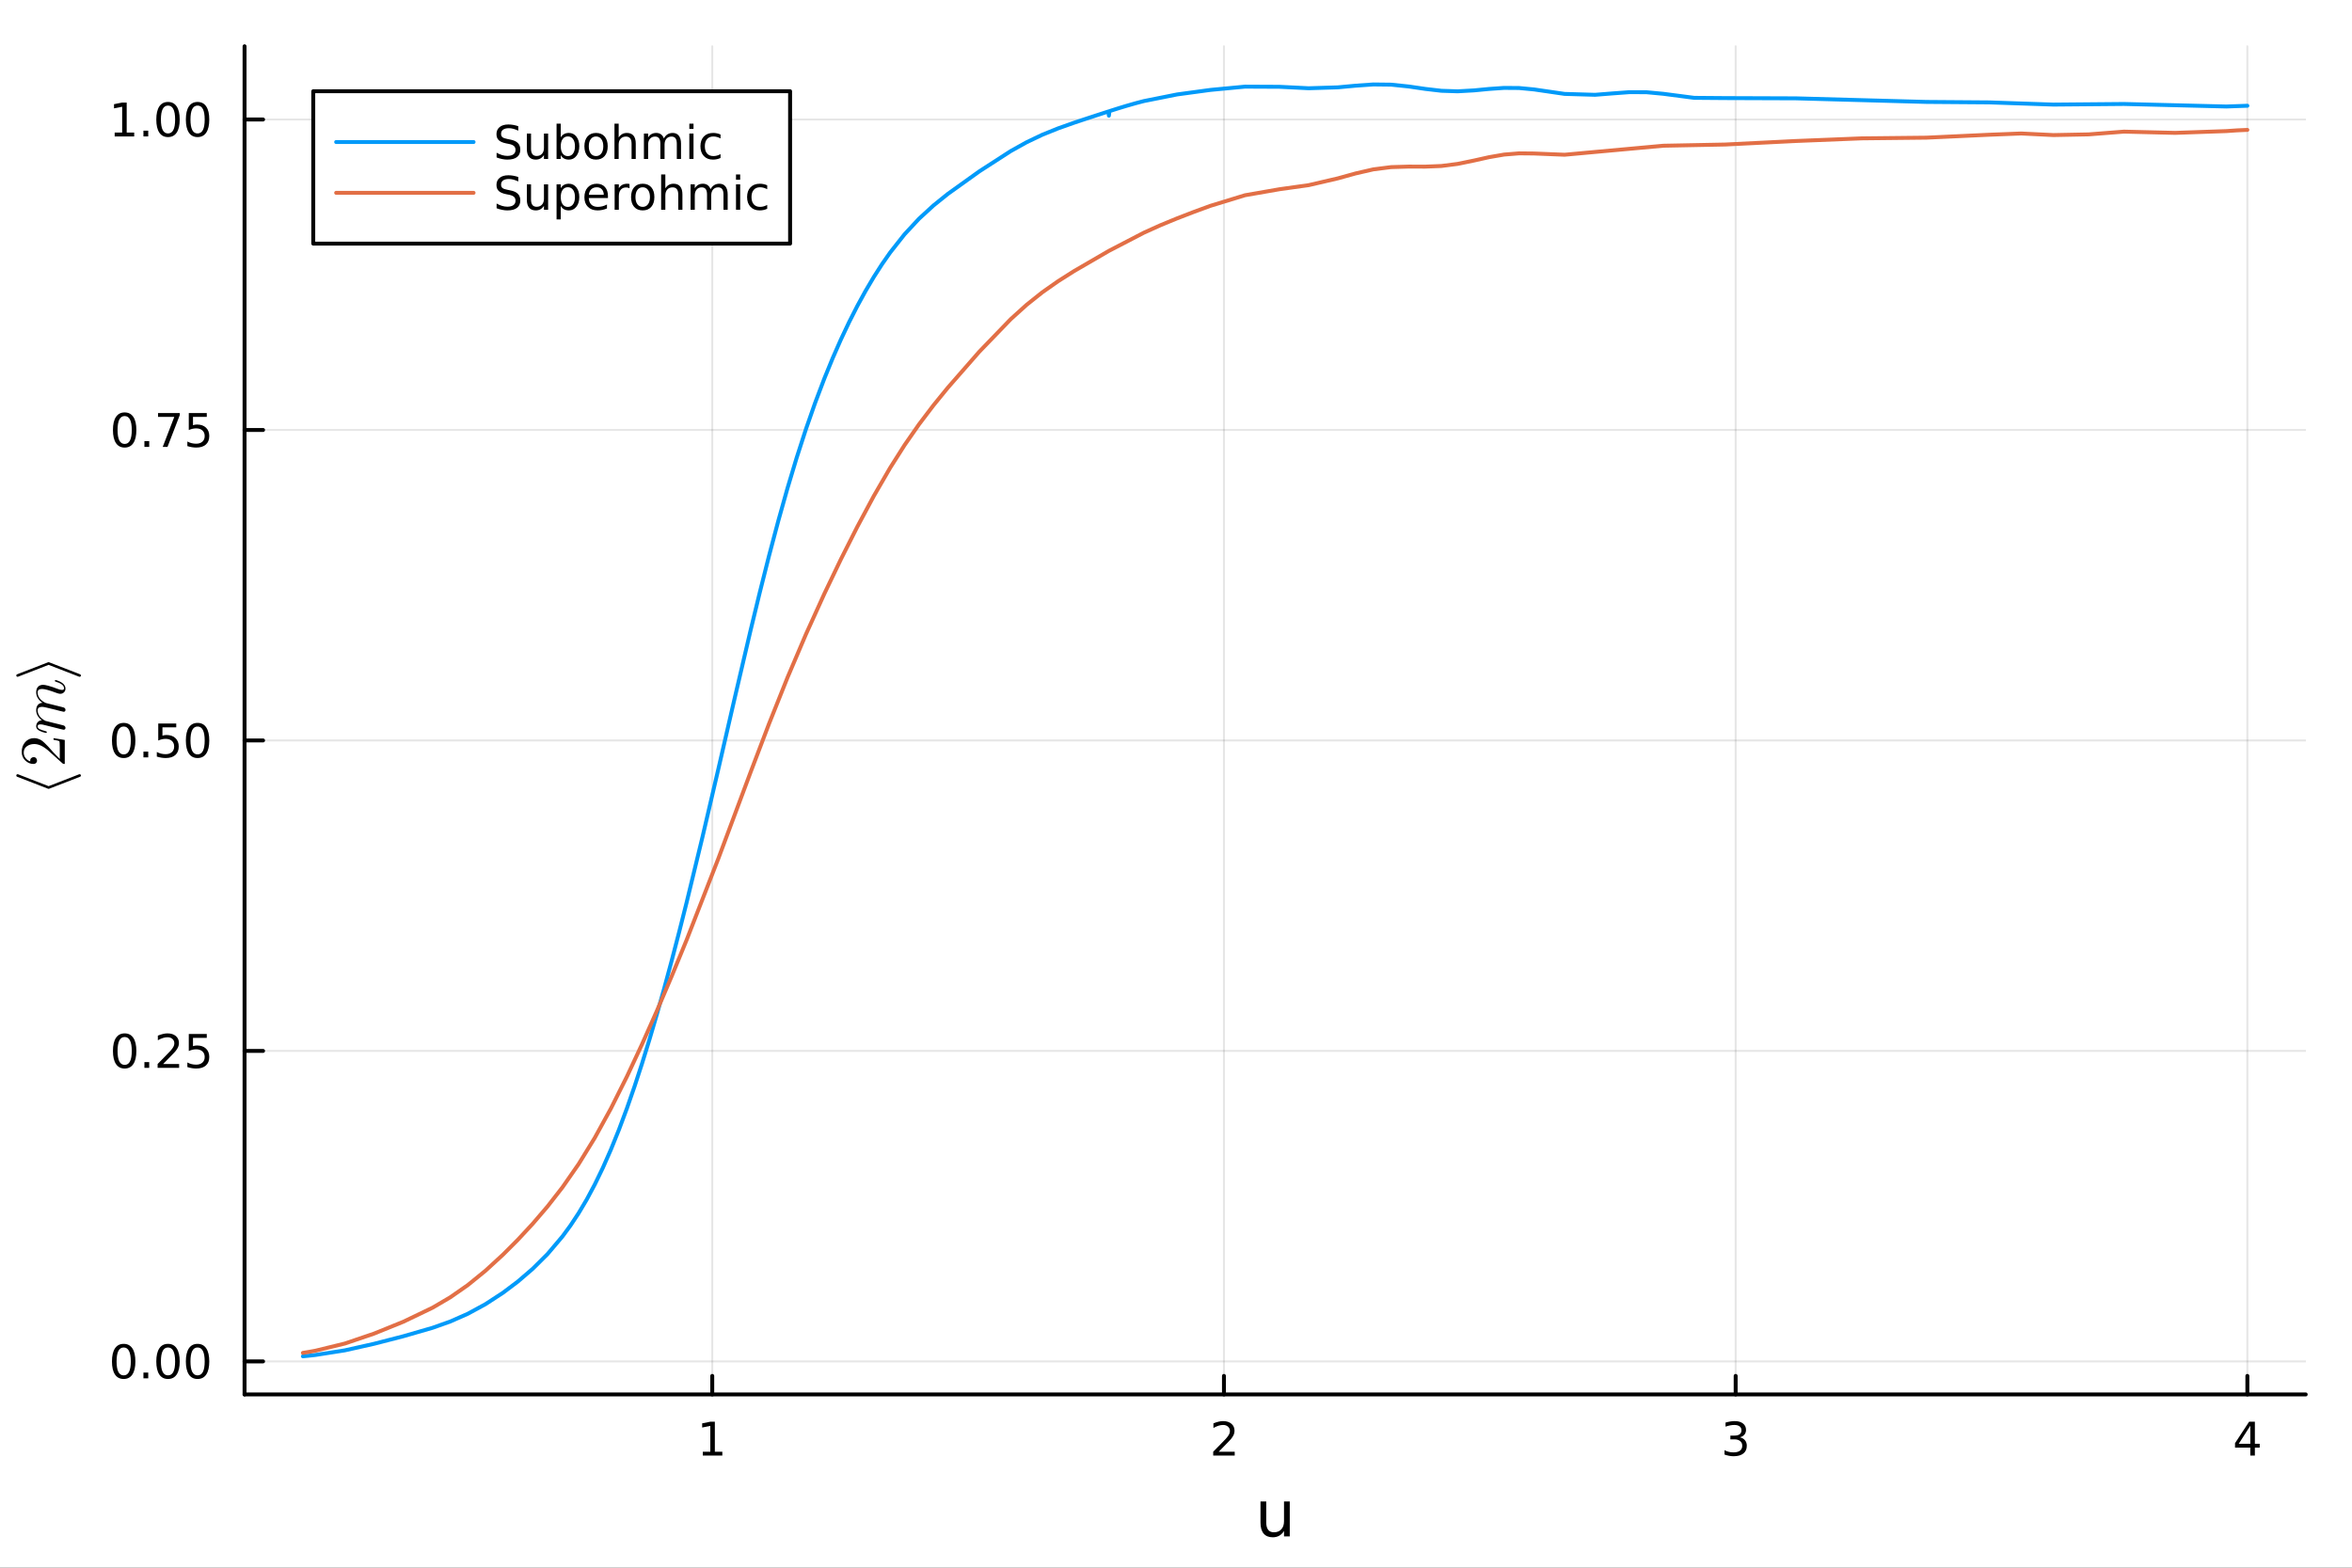 <?xml version="1.0" encoding="utf-8"?>
<svg xmlns="http://www.w3.org/2000/svg" xmlns:xlink="http://www.w3.org/1999/xlink" width="600" height="400" viewBox="0 0 2400 1600">
<rect x="0" y="0" width="2400" height="1600" fill="#333333" stroke="none"/>
<defs>
  <clipPath id="clip180">
    <rect x="0" y="0" width="2400" height="1600"/>
  </clipPath>
</defs>
<path clip-path="url(#clip180)" d="M0 1600 L2400 1600 L2400 0 L0 0  Z" fill="#ffffff" fill-rule="evenodd" fill-opacity="1"/>
<defs>
  <clipPath id="clip181">
    <rect x="480" y="0" width="1681" height="1600"/>
  </clipPath>
</defs>
<defs>
  <clipPath id="clip182">
    <rect x="249" y="47" width="2104" height="1377"/>
  </clipPath>
</defs>
<path clip-path="url(#clip180)" d="M249.542 1423.18 L2352.76 1423.18 L2352.76 47.244 L249.542 47.244  Z" fill="#ffffff" fill-rule="evenodd" fill-opacity="1"/>
<polyline clip-path="url(#clip182)" style="stroke:#000000; stroke-linecap:round; stroke-linejoin:round; stroke-width:2; stroke-opacity:0.1; fill:none" points="726.786,1423.18 726.786,47.244 "/>
<polyline clip-path="url(#clip182)" style="stroke:#000000; stroke-linecap:round; stroke-linejoin:round; stroke-width:2; stroke-opacity:0.1; fill:none" points="1248.93,1423.18 1248.93,47.244 "/>
<polyline clip-path="url(#clip182)" style="stroke:#000000; stroke-linecap:round; stroke-linejoin:round; stroke-width:2; stroke-opacity:0.1; fill:none" points="1771.08,1423.18 1771.08,47.244 "/>
<polyline clip-path="url(#clip182)" style="stroke:#000000; stroke-linecap:round; stroke-linejoin:round; stroke-width:2; stroke-opacity:0.1; fill:none" points="2293.23,1423.18 2293.23,47.244 "/>
<polyline clip-path="url(#clip180)" style="stroke:#000000; stroke-linecap:round; stroke-linejoin:round; stroke-width:4; stroke-opacity:1; fill:none" points="249.542,1423.18 2352.76,1423.18 "/>
<polyline clip-path="url(#clip180)" style="stroke:#000000; stroke-linecap:round; stroke-linejoin:round; stroke-width:4; stroke-opacity:1; fill:none" points="726.786,1423.18 726.786,1404.28 "/>
<polyline clip-path="url(#clip180)" style="stroke:#000000; stroke-linecap:round; stroke-linejoin:round; stroke-width:4; stroke-opacity:1; fill:none" points="1248.93,1423.18 1248.93,1404.28 "/>
<polyline clip-path="url(#clip180)" style="stroke:#000000; stroke-linecap:round; stroke-linejoin:round; stroke-width:4; stroke-opacity:1; fill:none" points="1771.08,1423.18 1771.08,1404.28 "/>
<polyline clip-path="url(#clip180)" style="stroke:#000000; stroke-linecap:round; stroke-linejoin:round; stroke-width:4; stroke-opacity:1; fill:none" points="2293.23,1423.18 2293.23,1404.28 "/>
<path clip-path="url(#clip180)" d="M717.168 1481.64 L724.807 1481.64 L724.807 1455.28 L716.496 1456.95 L716.496 1452.69 L724.76 1451.02 L729.436 1451.02 L729.436 1481.64 L737.075 1481.64 L737.075 1485.58 L717.168 1485.58 L717.168 1481.64 Z" fill="#000000" fill-rule="evenodd" fill-opacity="1" /><path clip-path="url(#clip180)" d="M1243.59 1481.64 L1259.91 1481.64 L1259.91 1485.58 L1237.96 1485.58 L1237.96 1481.64 Q1240.62 1478.89 1245.21 1474.26 Q1249.81 1469.61 1250.99 1468.27 Q1253.24 1465.74 1254.12 1464.01 Q1255.02 1462.25 1255.02 1460.56 Q1255.02 1457.8 1253.08 1456.07 Q1251.16 1454.33 1248.05 1454.33 Q1245.86 1454.33 1243.4 1455.09 Q1240.97 1455.86 1238.19 1457.41 L1238.19 1452.69 Q1241.02 1451.55 1243.47 1450.97 Q1245.92 1450.39 1247.96 1450.39 Q1253.33 1450.39 1256.53 1453.08 Q1259.72 1455.77 1259.72 1460.26 Q1259.72 1462.39 1258.91 1464.31 Q1258.12 1466.2 1256.02 1468.8 Q1255.44 1469.47 1252.34 1472.69 Q1249.24 1475.88 1243.59 1481.64 Z" fill="#000000" fill-rule="evenodd" fill-opacity="1" /><path clip-path="url(#clip180)" d="M1775.33 1466.95 Q1778.69 1467.66 1780.56 1469.93 Q1782.46 1472.2 1782.46 1475.53 Q1782.46 1480.65 1778.94 1483.45 Q1775.42 1486.25 1768.94 1486.25 Q1766.77 1486.25 1764.45 1485.81 Q1762.16 1485.39 1759.71 1484.54 L1759.71 1480.02 Q1761.65 1481.16 1763.96 1481.74 Q1766.28 1482.32 1768.8 1482.32 Q1773.2 1482.32 1775.49 1480.58 Q1777.81 1478.84 1777.81 1475.53 Q1777.81 1472.48 1775.65 1470.77 Q1773.52 1469.03 1769.71 1469.03 L1765.68 1469.03 L1765.68 1465.19 L1769.89 1465.19 Q1773.34 1465.19 1775.17 1463.82 Q1777 1462.43 1777 1459.84 Q1777 1457.18 1775.1 1455.77 Q1773.22 1454.33 1769.71 1454.33 Q1767.78 1454.33 1765.58 1454.75 Q1763.39 1455.16 1760.75 1456.04 L1760.75 1451.88 Q1763.41 1451.14 1765.72 1450.77 Q1768.06 1450.39 1770.12 1450.39 Q1775.45 1450.39 1778.55 1452.83 Q1781.65 1455.23 1781.65 1459.35 Q1781.65 1462.22 1780.01 1464.21 Q1778.36 1466.18 1775.33 1466.95 Z" fill="#000000" fill-rule="evenodd" fill-opacity="1" /><path clip-path="url(#clip180)" d="M2296.24 1455.09 L2284.43 1473.54 L2296.24 1473.54 L2296.24 1455.09 M2295.01 1451.02 L2300.89 1451.02 L2300.89 1473.54 L2305.82 1473.54 L2305.82 1477.43 L2300.89 1477.43 L2300.89 1485.58 L2296.24 1485.58 L2296.24 1477.43 L2280.64 1477.43 L2280.64 1472.92 L2295.01 1451.02 Z" fill="#000000" fill-rule="evenodd" fill-opacity="1" /><path clip-path="url(#clip180)" d="M1286.22 1553.98 L1286.22 1532.4 L1292.08 1532.4 L1292.08 1553.75 Q1292.08 1558.81 1294.05 1561.36 Q1296.02 1563.87 1299.97 1563.87 Q1304.71 1563.87 1307.45 1560.85 Q1310.22 1557.83 1310.22 1552.61 L1310.22 1532.4 L1316.08 1532.4 L1316.08 1568.04 L1310.22 1568.04 L1310.22 1562.57 Q1308.09 1565.82 1305.25 1567.41 Q1302.45 1568.97 1298.73 1568.97 Q1292.59 1568.97 1289.4 1565.15 Q1286.22 1561.33 1286.22 1553.98 M1300.96 1531.54 L1300.96 1531.54 Z" fill="#000000" fill-rule="evenodd" fill-opacity="1" /><polyline clip-path="url(#clip182)" style="stroke:#000000; stroke-linecap:round; stroke-linejoin:round; stroke-width:2; stroke-opacity:0.1; fill:none" points="249.542,1389.46 2352.76,1389.46 "/>
<polyline clip-path="url(#clip182)" style="stroke:#000000; stroke-linecap:round; stroke-linejoin:round; stroke-width:2; stroke-opacity:0.1; fill:none" points="249.542,1072.58 2352.76,1072.58 "/>
<polyline clip-path="url(#clip182)" style="stroke:#000000; stroke-linecap:round; stroke-linejoin:round; stroke-width:2; stroke-opacity:0.1; fill:none" points="249.542,755.708 2352.76,755.708 "/>
<polyline clip-path="url(#clip182)" style="stroke:#000000; stroke-linecap:round; stroke-linejoin:round; stroke-width:2; stroke-opacity:0.1; fill:none" points="249.542,438.832 2352.76,438.832 "/>
<polyline clip-path="url(#clip182)" style="stroke:#000000; stroke-linecap:round; stroke-linejoin:round; stroke-width:2; stroke-opacity:0.1; fill:none" points="249.542,121.956 2352.76,121.956 "/>
<polyline clip-path="url(#clip180)" style="stroke:#000000; stroke-linecap:round; stroke-linejoin:round; stroke-width:4; stroke-opacity:1; fill:none" points="249.542,1423.18 249.542,47.244 "/>
<polyline clip-path="url(#clip180)" style="stroke:#000000; stroke-linecap:round; stroke-linejoin:round; stroke-width:4; stroke-opacity:1; fill:none" points="249.542,1389.46 268.44,1389.46 "/>
<polyline clip-path="url(#clip180)" style="stroke:#000000; stroke-linecap:round; stroke-linejoin:round; stroke-width:4; stroke-opacity:1; fill:none" points="249.542,1072.58 268.44,1072.58 "/>
<polyline clip-path="url(#clip180)" style="stroke:#000000; stroke-linecap:round; stroke-linejoin:round; stroke-width:4; stroke-opacity:1; fill:none" points="249.542,755.708 268.44,755.708 "/>
<polyline clip-path="url(#clip180)" style="stroke:#000000; stroke-linecap:round; stroke-linejoin:round; stroke-width:4; stroke-opacity:1; fill:none" points="249.542,438.832 268.44,438.832 "/>
<polyline clip-path="url(#clip180)" style="stroke:#000000; stroke-linecap:round; stroke-linejoin:round; stroke-width:4; stroke-opacity:1; fill:none" points="249.542,121.956 268.44,121.956 "/>
<path clip-path="url(#clip180)" d="M126.205 1375.26 Q122.593 1375.26 120.765 1378.82 Q118.959 1382.37 118.959 1389.5 Q118.959 1396.6 120.765 1400.17 Q122.593 1403.71 126.205 1403.71 Q129.839 1403.71 131.644 1400.17 Q133.473 1396.6 133.473 1389.5 Q133.473 1382.37 131.644 1378.82 Q129.839 1375.26 126.205 1375.26 M126.205 1371.56 Q132.015 1371.56 135.07 1376.16 Q138.149 1380.75 138.149 1389.5 Q138.149 1398.22 135.07 1402.83 Q132.015 1407.41 126.205 1407.41 Q120.394 1407.41 117.316 1402.83 Q114.26 1398.22 114.26 1389.5 Q114.26 1380.75 117.316 1376.16 Q120.394 1371.56 126.205 1371.56 Z" fill="#000000" fill-rule="evenodd" fill-opacity="1" /><path clip-path="url(#clip180)" d="M146.366 1400.86 L151.251 1400.86 L151.251 1406.74 L146.366 1406.74 L146.366 1400.86 Z" fill="#000000" fill-rule="evenodd" fill-opacity="1" /><path clip-path="url(#clip180)" d="M171.436 1375.26 Q167.825 1375.26 165.996 1378.82 Q164.19 1382.37 164.19 1389.5 Q164.19 1396.6 165.996 1400.17 Q167.825 1403.71 171.436 1403.71 Q175.07 1403.71 176.876 1400.17 Q178.704 1396.6 178.704 1389.5 Q178.704 1382.37 176.876 1378.82 Q175.07 1375.26 171.436 1375.26 M171.436 1371.56 Q177.246 1371.56 180.301 1376.16 Q183.38 1380.75 183.38 1389.5 Q183.38 1398.22 180.301 1402.83 Q177.246 1407.41 171.436 1407.41 Q165.626 1407.41 162.547 1402.83 Q159.491 1398.22 159.491 1389.5 Q159.491 1380.75 162.547 1376.16 Q165.626 1371.56 171.436 1371.56 Z" fill="#000000" fill-rule="evenodd" fill-opacity="1" /><path clip-path="url(#clip180)" d="M201.598 1375.26 Q197.987 1375.26 196.158 1378.82 Q194.352 1382.37 194.352 1389.5 Q194.352 1396.6 196.158 1400.17 Q197.987 1403.71 201.598 1403.71 Q205.232 1403.71 207.037 1400.17 Q208.866 1396.6 208.866 1389.5 Q208.866 1382.37 207.037 1378.82 Q205.232 1375.26 201.598 1375.26 M201.598 1371.56 Q207.408 1371.56 210.463 1376.16 Q213.542 1380.75 213.542 1389.5 Q213.542 1398.22 210.463 1402.83 Q207.408 1407.41 201.598 1407.41 Q195.787 1407.41 192.709 1402.83 Q189.653 1398.22 189.653 1389.5 Q189.653 1380.75 192.709 1376.16 Q195.787 1371.56 201.598 1371.56 Z" fill="#000000" fill-rule="evenodd" fill-opacity="1" /><path clip-path="url(#clip180)" d="M127.2 1058.38 Q123.589 1058.38 121.76 1061.95 Q119.955 1065.49 119.955 1072.62 Q119.955 1079.73 121.76 1083.29 Q123.589 1086.83 127.2 1086.83 Q130.834 1086.83 132.64 1083.29 Q134.468 1079.73 134.468 1072.62 Q134.468 1065.49 132.64 1061.95 Q130.834 1058.38 127.2 1058.38 M127.2 1054.68 Q133.01 1054.68 136.066 1059.29 Q139.144 1063.87 139.144 1072.62 Q139.144 1081.35 136.066 1085.95 Q133.01 1090.54 127.2 1090.54 Q121.39 1090.54 118.311 1085.95 Q115.256 1081.35 115.256 1072.62 Q115.256 1063.87 118.311 1059.29 Q121.39 1054.68 127.2 1054.68 Z" fill="#000000" fill-rule="evenodd" fill-opacity="1" /><path clip-path="url(#clip180)" d="M147.362 1083.99 L152.246 1083.99 L152.246 1089.86 L147.362 1089.86 L147.362 1083.99 Z" fill="#000000" fill-rule="evenodd" fill-opacity="1" /><path clip-path="url(#clip180)" d="M166.459 1085.93 L182.778 1085.93 L182.778 1089.86 L160.834 1089.86 L160.834 1085.93 Q163.496 1083.17 168.079 1078.55 Q172.686 1073.89 173.866 1072.55 Q176.112 1070.03 176.991 1068.29 Q177.894 1066.53 177.894 1064.84 Q177.894 1062.09 175.95 1060.35 Q174.028 1058.61 170.927 1058.61 Q168.727 1058.61 166.274 1059.38 Q163.843 1060.14 161.065 1061.69 L161.065 1056.97 Q163.89 1055.84 166.343 1055.26 Q168.797 1054.68 170.834 1054.68 Q176.204 1054.68 179.399 1057.36 Q182.593 1060.05 182.593 1064.54 Q182.593 1066.67 181.783 1068.59 Q180.996 1070.49 178.889 1073.08 Q178.311 1073.75 175.209 1076.97 Q172.107 1080.17 166.459 1085.93 Z" fill="#000000" fill-rule="evenodd" fill-opacity="1" /><path clip-path="url(#clip180)" d="M192.639 1055.3 L210.996 1055.3 L210.996 1059.24 L196.922 1059.24 L196.922 1067.71 Q197.94 1067.36 198.959 1067.2 Q199.977 1067.02 200.996 1067.02 Q206.783 1067.02 210.162 1070.19 Q213.542 1073.36 213.542 1078.78 Q213.542 1084.36 210.07 1087.46 Q206.598 1090.54 200.278 1090.54 Q198.102 1090.54 195.834 1090.17 Q193.588 1089.8 191.181 1089.05 L191.181 1084.36 Q193.264 1085.49 195.487 1086.05 Q197.709 1086.6 200.186 1086.6 Q204.19 1086.6 206.528 1084.49 Q208.866 1082.39 208.866 1078.78 Q208.866 1075.17 206.528 1073.06 Q204.19 1070.95 200.186 1070.95 Q198.311 1070.95 196.436 1071.37 Q194.584 1071.79 192.639 1072.67 L192.639 1055.3 Z" fill="#000000" fill-rule="evenodd" fill-opacity="1" /><path clip-path="url(#clip180)" d="M126.205 741.507 Q122.593 741.507 120.765 745.072 Q118.959 748.614 118.959 755.743 Q118.959 762.85 120.765 766.414 Q122.593 769.956 126.205 769.956 Q129.839 769.956 131.644 766.414 Q133.473 762.85 133.473 755.743 Q133.473 748.614 131.644 745.072 Q129.839 741.507 126.205 741.507 M126.205 737.803 Q132.015 737.803 135.07 742.41 Q138.149 746.993 138.149 755.743 Q138.149 764.47 135.07 769.076 Q132.015 773.66 126.205 773.66 Q120.394 773.66 117.316 769.076 Q114.26 764.47 114.26 755.743 Q114.26 746.993 117.316 742.41 Q120.394 737.803 126.205 737.803 Z" fill="#000000" fill-rule="evenodd" fill-opacity="1" /><path clip-path="url(#clip180)" d="M146.366 767.109 L151.251 767.109 L151.251 772.988 L146.366 772.988 L146.366 767.109 Z" fill="#000000" fill-rule="evenodd" fill-opacity="1" /><path clip-path="url(#clip180)" d="M161.482 738.428 L179.839 738.428 L179.839 742.364 L165.765 742.364 L165.765 750.836 Q166.783 750.489 167.802 750.327 Q168.82 750.141 169.839 750.141 Q175.626 750.141 179.005 753.313 Q182.385 756.484 182.385 761.901 Q182.385 767.479 178.913 770.581 Q175.44 773.66 169.121 773.66 Q166.945 773.66 164.677 773.289 Q162.431 772.919 160.024 772.178 L160.024 767.479 Q162.107 768.614 164.329 769.169 Q166.552 769.725 169.028 769.725 Q173.033 769.725 175.371 767.618 Q177.709 765.512 177.709 761.901 Q177.709 758.289 175.371 756.183 Q173.033 754.077 169.028 754.077 Q167.153 754.077 165.278 754.493 Q163.427 754.91 161.482 755.79 L161.482 738.428 Z" fill="#000000" fill-rule="evenodd" fill-opacity="1" /><path clip-path="url(#clip180)" d="M201.598 741.507 Q197.987 741.507 196.158 745.072 Q194.352 748.614 194.352 755.743 Q194.352 762.85 196.158 766.414 Q197.987 769.956 201.598 769.956 Q205.232 769.956 207.037 766.414 Q208.866 762.85 208.866 755.743 Q208.866 748.614 207.037 745.072 Q205.232 741.507 201.598 741.507 M201.598 737.803 Q207.408 737.803 210.463 742.41 Q213.542 746.993 213.542 755.743 Q213.542 764.47 210.463 769.076 Q207.408 773.66 201.598 773.66 Q195.787 773.66 192.709 769.076 Q189.653 764.47 189.653 755.743 Q189.653 746.993 192.709 742.41 Q195.787 737.803 201.598 737.803 Z" fill="#000000" fill-rule="evenodd" fill-opacity="1" /><path clip-path="url(#clip180)" d="M127.2 424.631 Q123.589 424.631 121.76 428.196 Q119.955 431.737 119.955 438.867 Q119.955 445.974 121.76 449.538 Q123.589 453.08 127.2 453.08 Q130.834 453.08 132.64 449.538 Q134.468 445.974 134.468 438.867 Q134.468 431.737 132.64 428.196 Q130.834 424.631 127.2 424.631 M127.2 420.927 Q133.01 420.927 136.066 425.534 Q139.144 430.117 139.144 438.867 Q139.144 447.594 136.066 452.2 Q133.01 456.784 127.2 456.784 Q121.39 456.784 118.311 452.2 Q115.256 447.594 115.256 438.867 Q115.256 430.117 118.311 425.534 Q121.39 420.927 127.2 420.927 Z" fill="#000000" fill-rule="evenodd" fill-opacity="1" /><path clip-path="url(#clip180)" d="M147.362 450.233 L152.246 450.233 L152.246 456.112 L147.362 456.112 L147.362 450.233 Z" fill="#000000" fill-rule="evenodd" fill-opacity="1" /><path clip-path="url(#clip180)" d="M161.251 421.552 L183.473 421.552 L183.473 423.543 L170.927 456.112 L166.042 456.112 L177.848 425.488 L161.251 425.488 L161.251 421.552 Z" fill="#000000" fill-rule="evenodd" fill-opacity="1" /><path clip-path="url(#clip180)" d="M192.639 421.552 L210.996 421.552 L210.996 425.488 L196.922 425.488 L196.922 433.96 Q197.94 433.612 198.959 433.45 Q199.977 433.265 200.996 433.265 Q206.783 433.265 210.162 436.437 Q213.542 439.608 213.542 445.024 Q213.542 450.603 210.07 453.705 Q206.598 456.784 200.278 456.784 Q198.102 456.784 195.834 456.413 Q193.588 456.043 191.181 455.302 L191.181 450.603 Q193.264 451.737 195.487 452.293 Q197.709 452.848 200.186 452.848 Q204.19 452.848 206.528 450.742 Q208.866 448.636 208.866 445.024 Q208.866 441.413 206.528 439.307 Q204.19 437.2 200.186 437.2 Q198.311 437.2 196.436 437.617 Q194.584 438.034 192.639 438.913 L192.639 421.552 Z" fill="#000000" fill-rule="evenodd" fill-opacity="1" /><path clip-path="url(#clip180)" d="M117.015 135.301 L124.654 135.301 L124.654 108.935 L116.343 110.602 L116.343 106.343 L124.607 104.676 L129.283 104.676 L129.283 135.301 L136.922 135.301 L136.922 139.236 L117.015 139.236 L117.015 135.301 Z" fill="#000000" fill-rule="evenodd" fill-opacity="1" /><path clip-path="url(#clip180)" d="M146.366 133.357 L151.251 133.357 L151.251 139.236 L146.366 139.236 L146.366 133.357 Z" fill="#000000" fill-rule="evenodd" fill-opacity="1" /><path clip-path="url(#clip180)" d="M171.436 107.755 Q167.825 107.755 165.996 111.32 Q164.19 114.861 164.19 121.991 Q164.19 129.097 165.996 132.662 Q167.825 136.204 171.436 136.204 Q175.07 136.204 176.876 132.662 Q178.704 129.097 178.704 121.991 Q178.704 114.861 176.876 111.32 Q175.07 107.755 171.436 107.755 M171.436 104.051 Q177.246 104.051 180.301 108.658 Q183.38 113.241 183.38 121.991 Q183.38 130.718 180.301 135.324 Q177.246 139.907 171.436 139.907 Q165.626 139.907 162.547 135.324 Q159.491 130.718 159.491 121.991 Q159.491 113.241 162.547 108.658 Q165.626 104.051 171.436 104.051 Z" fill="#000000" fill-rule="evenodd" fill-opacity="1" /><path clip-path="url(#clip180)" d="M201.598 107.755 Q197.987 107.755 196.158 111.32 Q194.352 114.861 194.352 121.991 Q194.352 129.097 196.158 132.662 Q197.987 136.204 201.598 136.204 Q205.232 136.204 207.037 132.662 Q208.866 129.097 208.866 121.991 Q208.866 114.861 207.037 111.32 Q205.232 107.755 201.598 107.755 M201.598 104.051 Q207.408 104.051 210.463 108.658 Q213.542 113.241 213.542 121.991 Q213.542 130.718 210.463 135.324 Q207.408 139.907 201.598 139.907 Q195.787 139.907 192.709 135.324 Q189.653 130.718 189.653 121.991 Q189.653 113.241 192.709 108.658 Q195.787 104.051 201.598 104.051 Z" fill="#000000" fill-rule="evenodd" fill-opacity="1" /><path clip-path="url(#clip180)" d="M81.253 790.173 Q81.801 790.173 82.187 790.559 Q82.573 790.946 82.573 791.493 Q82.573 792.427 81.704 792.749 L50.046 805.02 Q49.917 805.084 49.595 805.084 Q49.273 805.084 49.144 805.02 L17.485 792.749 Q16.616 792.427 16.616 791.493 Q16.616 790.946 17.002 790.559 Q17.389 790.173 17.936 790.173 Q18.258 790.173 18.387 790.237 L49.595 802.379 L80.802 790.237 Q80.931 790.173 81.253 790.173 Z" fill="#000000" fill-rule="evenodd" fill-opacity="1" /><path clip-path="url(#clip180)" d="M66.084 779.693 Q64.892 779.693 64.538 779.596 Q64.184 779.467 63.636 778.952 L49.53 766.295 Q41.736 759.371 34.941 759.371 Q30.529 759.371 27.373 761.69 Q24.216 763.976 24.216 768.195 Q24.216 771.094 25.988 773.541 Q27.759 775.989 30.915 777.116 Q30.851 776.923 30.851 776.247 Q30.851 774.604 31.881 773.702 Q32.912 772.768 34.297 772.768 Q36.068 772.768 36.938 773.928 Q37.775 775.055 37.775 776.182 Q37.775 776.633 37.678 777.245 Q37.582 777.825 36.68 778.759 Q35.746 779.693 34.104 779.693 Q29.498 779.693 25.827 776.215 Q22.155 772.704 22.155 767.358 Q22.155 761.303 25.762 757.342 Q29.337 753.348 34.941 753.348 Q36.906 753.348 38.709 753.96 Q40.48 754.54 41.865 755.345 Q43.25 756.118 45.472 758.244 Q47.694 760.369 49.273 762.076 Q50.851 763.783 54.2 767.616 L60.996 774.604 L60.996 762.72 Q60.996 756.923 60.48 756.472 Q59.546 755.828 54.619 755.023 L54.619 753.348 L66.084 755.216 L66.084 779.693 Z" fill="#000000" fill-rule="evenodd" fill-opacity="1" /><path clip-path="url(#clip180)" d="M56.648 694.043 Q56.905 694.043 57.904 694.333 Q58.902 694.623 60.448 695.331 Q61.994 696.008 63.411 696.974 Q64.796 697.908 65.826 699.454 Q66.825 700.968 66.825 702.707 Q66.825 705.025 65.279 706.571 Q63.733 708.117 61.414 708.117 Q60.158 708.117 57.775 707.248 Q46.889 703.158 42.992 703.158 Q38.387 703.158 38.387 706.732 Q38.387 708.761 39.224 710.597 Q40.062 712.433 41.221 713.624 Q42.381 714.816 43.701 715.75 Q45.022 716.684 45.891 717.103 Q46.761 717.489 47.147 717.586 L63.057 721.547 Q64.409 721.869 65.053 722.095 Q65.698 722.32 66.245 722.932 Q66.825 723.544 66.825 724.51 Q66.825 725.315 66.342 725.895 Q65.859 726.442 65.021 726.442 Q64.892 726.442 64.216 726.281 Q63.54 726.12 62.606 725.895 Q61.672 725.669 61.124 725.573 Q56.744 724.413 56.133 724.252 L48.468 722.417 Q44.667 721.418 42.992 721.418 Q38.387 721.418 38.387 724.993 Q38.387 726.764 39.063 728.439 Q39.708 730.082 40.609 731.209 Q41.511 732.336 42.767 733.367 Q43.991 734.365 44.828 734.88 Q45.633 735.363 46.438 735.75 L49.724 736.587 Q50.625 736.78 54.136 737.714 L60.094 739.164 Q64.538 740.194 64.957 740.42 Q65.859 740.742 66.342 741.45 Q66.825 742.159 66.825 742.867 Q66.825 743.672 66.342 744.22 Q65.859 744.767 65.021 744.767 Q64.892 744.767 64.409 744.671 Q63.926 744.574 63.25 744.413 Q62.574 744.252 62.187 744.188 L46.954 740.355 Q44.184 739.647 43.315 739.486 Q42.413 739.292 41.414 739.292 Q38.387 739.292 38.387 741.354 Q38.387 743.028 40.384 744.123 Q42.381 745.218 46.245 746.152 Q47.308 746.442 47.533 746.635 Q47.759 746.796 47.759 747.28 Q47.727 748.085 47.083 748.085 Q46.922 748.085 45.891 747.827 Q44.86 747.569 43.315 747.086 Q41.736 746.571 40.706 746.024 Q40.03 745.701 39.579 745.412 Q39.128 745.122 38.419 744.542 Q37.711 743.962 37.324 743.093 Q36.938 742.223 36.938 741.16 Q36.938 738.809 38.452 737.07 Q39.965 735.299 42.67 735.074 Q36.938 730.79 36.938 724.8 Q36.938 721.418 38.645 719.389 Q40.287 717.489 43.315 717.264 Q36.938 712.819 36.938 706.507 Q36.938 702.868 38.838 700.903 Q40.706 698.939 43.991 698.939 Q45.698 698.939 48.951 699.808 Q52.171 700.678 53.782 701.257 Q55.392 701.837 58.483 702.964 Q61.447 704.156 63.186 704.156 Q64.313 704.156 64.828 703.769 Q65.343 703.383 65.343 702.546 Q65.343 701.257 64.603 700.13 Q63.83 699.003 62.574 698.198 Q61.285 697.36 59.997 696.813 Q58.677 696.265 57.195 695.847 Q56.39 695.589 56.197 695.46 Q56.004 695.299 56.004 694.848 Q56.004 694.043 56.648 694.043 Z" fill="#000000" fill-rule="evenodd" fill-opacity="1" /><path clip-path="url(#clip180)" d="M49.144 675.916 Q49.273 675.852 49.595 675.852 Q49.917 675.852 50.046 675.916 L81.704 688.187 Q82.573 688.509 82.573 689.411 Q82.573 689.958 82.187 690.345 Q81.801 690.731 81.253 690.731 Q80.931 690.731 80.802 690.667 L49.595 678.557 L18.387 690.667 Q18.258 690.731 17.936 690.731 Q17.389 690.731 17.002 690.345 Q16.616 689.958 16.616 689.411 Q16.616 688.509 17.485 688.187 L49.144 675.916 Z" fill="#000000" fill-rule="evenodd" fill-opacity="1" /><polyline clip-path="url(#clip182)" style="stroke:#009af9; stroke-linecap:round; stroke-linejoin:round; stroke-width:4; stroke-opacity:1; fill:none" points="309.067,1384.24 312.296,1383.93 315.526,1383.6 318.755,1383.25 321.985,1382.88 351.846,1378.19 381.708,1371.49 411.569,1363.79 441.43,1355.16 459.376,1348.78 477.321,1340.87 495.267,1331.11 513.212,1319.42 528.385,1307.99 543.557,1294.95 558.73,1279.86 573.903,1261.96 582.144,1250.73 590.384,1238.25 598.625,1224.38 606.866,1208.99 615.107,1191.99 623.348,1173.31 631.589,1152.93 639.83,1130.85 647.427,1109.01 655.024,1085.8 662.622,1061.27 670.219,1035.47 677.816,1008.48 685.414,980.371 693.011,951.226 700.609,921.133 716.899,853.91 733.189,784.096 749.48,713.391 765.77,643.855 775.207,604.959 784.644,567.56 794.081,531.974 803.518,498.432 812.955,467.071 822.392,437.931 831.829,410.97 841.266,386.085 849.652,365.598 858.039,346.535 866.425,328.798 874.812,312.302 883.198,296.985 891.584,282.799 899.971,269.71 908.357,257.687 923.066,239.053 937.774,223.248 952.482,209.752 967.191,197.903 999.263,174.926 1031.34,154.211 1047.47,145.219 1063.6,137.521 1079.73,131.013 1095.86,125.307 1104.78,122.33 1113.7,119.401 1118.15,117.945 1122.61,116.494 1124.84,115.77 1127.07,115.048 1128.19,114.688 1129.3,114.328 1129.86,114.149 1130.42,113.969 1130.97,113.79 1131.53,118.062 1132.09,113.432 1132.65,113.254 1133.2,113.075 1133.76,112.897 1134.88,112.542 1135.99,112.188 1138.22,111.483 1140.45,110.784 1144.91,109.407 1149.37,108.063 1158.28,105.503 1167.2,103.155 1201.14,96.381 1235.08,91.779 1270.37,88.425 1305.66,88.591 1335.37,90.063 1365.07,89.151 1383.21,87.465 1401.34,86.186 1419.47,86.394 1437.61,88.289 1454.22,90.729 1470.83,92.66 1487.44,93.196 1504.05,92.263 1519.4,90.787 1534.74,89.715 1550.08,89.826 1565.42,91.298 1596.51,95.838 1627.59,96.756 1645.01,95.372 1662.42,94.082 1679.84,94.105 1697.26,95.742 1728.82,99.858 1760.39,100.106 1832.67,100.364 1899.6,102.21 1965.58,104.026 2029.64,104.502 2095.31,106.743 2167.27,106.114 2271.79,108.698 2293.23,107.934 "/>
<polyline clip-path="url(#clip182)" style="stroke:#e26f46; stroke-linecap:round; stroke-linejoin:round; stroke-width:4; stroke-opacity:1; fill:none" points="309.067,1380.77 312.296,1380.25 315.526,1379.71 318.755,1379.13 321.985,1378.53 351.846,1371.23 381.708,1361.08 411.569,1348.98 441.43,1334.63 459.376,1324.09 477.321,1311.59 495.267,1297.01 513.212,1280.55 528.385,1265.35 543.557,1249 558.73,1231.29 573.903,1211.83 590.384,1188.15 606.866,1161.37 623.348,1131.39 639.83,1098.49 655.024,1066 670.219,1031.86 685.414,996.297 700.609,959.383 733.189,875.755 765.77,788.488 784.644,738.883 803.518,691.631 822.392,647.311 841.266,605.767 858.039,570.826 874.812,537.611 891.584,506.33 908.357,477.398 923.066,454.219 937.774,433.081 952.482,413.708 967.191,395.653 999.263,358.984 1031.34,325.765 1047.47,311.177 1063.6,298.308 1079.73,286.98 1095.86,276.753 1131.53,256.038 1167.2,237.506 1184.17,229.85 1201.14,222.86 1218.11,216.305 1235.08,210.084 1270.37,199.268 1305.66,193.122 1335.37,188.97 1365.07,182.068 1383.21,177.03 1401.34,172.863 1419.47,170.556 1437.61,170.021 1454.22,170.074 1470.83,169.406 1487.44,167.274 1504.05,163.856 1519.4,160.426 1534.74,157.762 1550.08,156.518 1565.42,156.662 1596.51,157.932 1627.59,155.083 1697.26,148.731 1760.39,147.5 1832.67,143.9 1899.6,141.209 1965.58,140.51 2029.64,137.523 2062.48,136.245 2095.31,137.854 2131.29,137.157 2167.27,134.347 2219.53,135.614 2271.79,133.791 2282.51,133.054 2293.23,132.572 "/>
<path clip-path="url(#clip180)" d="M319.649 248.629 L806.219 248.629 L806.219 93.109 L319.649 93.109  Z" fill="#ffffff" fill-rule="evenodd" fill-opacity="1"/>
<polyline clip-path="url(#clip180)" style="stroke:#000000; stroke-linecap:round; stroke-linejoin:round; stroke-width:4; stroke-opacity:1; fill:none" points="319.649,248.629 806.219,248.629 806.219,93.109 319.649,93.109 319.649,248.629 "/>
<polyline clip-path="url(#clip180)" style="stroke:#009af9; stroke-linecap:round; stroke-linejoin:round; stroke-width:4; stroke-opacity:1; fill:none" points="343.018,144.949 483.232,144.949 "/>
<path clip-path="url(#clip180)" d="M528.847 128.803 L528.847 133.363 Q526.185 132.09 523.824 131.465 Q521.463 130.84 519.263 130.84 Q515.444 130.84 513.361 132.321 Q511.301 133.803 511.301 136.534 Q511.301 138.826 512.666 140.007 Q514.055 141.164 517.898 141.882 L520.722 142.46 Q525.953 143.456 528.43 145.979 Q530.93 148.479 530.93 152.692 Q530.93 157.715 527.55 160.307 Q524.194 162.9 517.689 162.9 Q515.236 162.9 512.458 162.344 Q509.703 161.789 506.74 160.701 L506.74 155.886 Q509.588 157.483 512.319 158.293 Q515.051 159.104 517.689 159.104 Q521.694 159.104 523.87 157.53 Q526.046 155.956 526.046 153.039 Q526.046 150.493 524.472 149.057 Q522.921 147.622 519.356 146.905 L516.509 146.349 Q511.277 145.307 508.939 143.085 Q506.602 140.863 506.602 136.905 Q506.602 132.321 509.819 129.682 Q513.06 127.044 518.731 127.044 Q521.162 127.044 523.685 127.483 Q526.208 127.923 528.847 128.803 Z" fill="#000000" fill-rule="evenodd" fill-opacity="1" /><path clip-path="url(#clip180)" d="M537.597 151.997 L537.597 136.303 L541.856 136.303 L541.856 151.835 Q541.856 155.516 543.291 157.368 Q544.726 159.196 547.597 159.196 Q551.046 159.196 553.036 156.997 Q555.05 154.798 555.05 151.002 L555.05 136.303 L559.31 136.303 L559.31 162.229 L555.05 162.229 L555.05 158.247 Q553.499 160.608 551.439 161.766 Q549.402 162.9 546.694 162.9 Q542.226 162.9 539.912 160.122 Q537.597 157.344 537.597 151.997 M548.314 135.678 L548.314 135.678 Z" fill="#000000" fill-rule="evenodd" fill-opacity="1" /><path clip-path="url(#clip180)" d="M586.694 149.289 Q586.694 144.59 584.749 141.928 Q582.828 139.243 579.448 139.243 Q576.069 139.243 574.124 141.928 Q572.203 144.59 572.203 149.289 Q572.203 153.988 574.124 156.673 Q576.069 159.335 579.448 159.335 Q582.828 159.335 584.749 156.673 Q586.694 153.988 586.694 149.289 M572.203 140.238 Q573.546 137.923 575.583 136.812 Q577.643 135.678 580.49 135.678 Q585.212 135.678 588.152 139.428 Q591.115 143.178 591.115 149.289 Q591.115 155.4 588.152 159.15 Q585.212 162.9 580.49 162.9 Q577.643 162.9 575.583 161.789 Q573.546 160.655 572.203 158.34 L572.203 162.229 L567.921 162.229 L567.921 126.21 L572.203 126.21 L572.203 140.238 Z" fill="#000000" fill-rule="evenodd" fill-opacity="1" /><path clip-path="url(#clip180)" d="M608.221 139.289 Q604.795 139.289 602.805 141.974 Q600.814 144.636 600.814 149.289 Q600.814 153.942 602.782 156.627 Q604.772 159.289 608.221 159.289 Q611.624 159.289 613.615 156.604 Q615.606 153.918 615.606 149.289 Q615.606 144.682 613.615 141.997 Q611.624 139.289 608.221 139.289 M608.221 135.678 Q613.777 135.678 616.948 139.289 Q620.119 142.9 620.119 149.289 Q620.119 155.655 616.948 159.289 Q613.777 162.9 608.221 162.9 Q602.643 162.9 599.471 159.289 Q596.323 155.655 596.323 149.289 Q596.323 142.9 599.471 139.289 Q602.643 135.678 608.221 135.678 Z" fill="#000000" fill-rule="evenodd" fill-opacity="1" /><path clip-path="url(#clip180)" d="M648.73 146.581 L648.73 162.229 L644.471 162.229 L644.471 146.719 Q644.471 143.039 643.036 141.21 Q641.601 139.382 638.73 139.382 Q635.281 139.382 633.291 141.581 Q631.3 143.78 631.3 147.576 L631.3 162.229 L627.018 162.229 L627.018 126.21 L631.3 126.21 L631.3 140.331 Q632.828 137.993 634.888 136.835 Q636.971 135.678 639.679 135.678 Q644.147 135.678 646.439 138.456 Q648.73 141.21 648.73 146.581 Z" fill="#000000" fill-rule="evenodd" fill-opacity="1" /><path clip-path="url(#clip180)" d="M677.411 141.28 Q679.008 138.409 681.23 137.044 Q683.452 135.678 686.462 135.678 Q690.513 135.678 692.712 138.525 Q694.911 141.349 694.911 146.581 L694.911 162.229 L690.628 162.229 L690.628 146.719 Q690.628 142.993 689.309 141.187 Q687.989 139.382 685.281 139.382 Q681.971 139.382 680.05 141.581 Q678.128 143.78 678.128 147.576 L678.128 162.229 L673.846 162.229 L673.846 146.719 Q673.846 142.969 672.527 141.187 Q671.207 139.382 668.452 139.382 Q665.189 139.382 663.267 141.604 Q661.346 143.803 661.346 147.576 L661.346 162.229 L657.064 162.229 L657.064 136.303 L661.346 136.303 L661.346 140.331 Q662.804 137.946 664.841 136.812 Q666.878 135.678 669.679 135.678 Q672.503 135.678 674.471 137.113 Q676.462 138.548 677.411 141.28 Z" fill="#000000" fill-rule="evenodd" fill-opacity="1" /><path clip-path="url(#clip180)" d="M703.406 136.303 L707.665 136.303 L707.665 162.229 L703.406 162.229 L703.406 136.303 M703.406 126.21 L707.665 126.21 L707.665 131.604 L703.406 131.604 L703.406 126.21 Z" fill="#000000" fill-rule="evenodd" fill-opacity="1" /><path clip-path="url(#clip180)" d="M735.235 137.298 L735.235 141.28 Q733.429 140.284 731.6 139.798 Q729.795 139.289 727.943 139.289 Q723.799 139.289 721.508 141.928 Q719.216 144.544 719.216 149.289 Q719.216 154.034 721.508 156.673 Q723.799 159.289 727.943 159.289 Q729.795 159.289 731.6 158.803 Q733.429 158.293 735.235 157.298 L735.235 161.233 Q733.452 162.067 731.531 162.483 Q729.633 162.9 727.48 162.9 Q721.624 162.9 718.174 159.219 Q714.725 155.539 714.725 149.289 Q714.725 142.946 718.198 139.312 Q721.693 135.678 727.758 135.678 Q729.725 135.678 731.6 136.095 Q733.475 136.488 735.235 137.298 Z" fill="#000000" fill-rule="evenodd" fill-opacity="1" /><polyline clip-path="url(#clip180)" style="stroke:#e26f46; stroke-linecap:round; stroke-linejoin:round; stroke-width:4; stroke-opacity:1; fill:none" points="343.018,196.789 483.232,196.789 "/>
<path clip-path="url(#clip180)" d="M528.847 180.643 L528.847 185.203 Q526.185 183.93 523.824 183.305 Q521.463 182.68 519.263 182.68 Q515.444 182.68 513.361 184.161 Q511.301 185.643 511.301 188.374 Q511.301 190.666 512.666 191.847 Q514.055 193.004 517.898 193.722 L520.722 194.3 Q525.953 195.296 528.43 197.819 Q530.93 200.319 530.93 204.532 Q530.93 209.555 527.55 212.147 Q524.194 214.74 517.689 214.74 Q515.236 214.74 512.458 214.184 Q509.703 213.629 506.74 212.541 L506.74 207.726 Q509.588 209.323 512.319 210.133 Q515.051 210.944 517.689 210.944 Q521.694 210.944 523.87 209.37 Q526.046 207.796 526.046 204.879 Q526.046 202.333 524.472 200.897 Q522.921 199.462 519.356 198.745 L516.509 198.189 Q511.277 197.147 508.939 194.925 Q506.602 192.703 506.602 188.745 Q506.602 184.161 509.819 181.522 Q513.06 178.884 518.731 178.884 Q521.162 178.884 523.685 179.323 Q526.208 179.763 528.847 180.643 Z" fill="#000000" fill-rule="evenodd" fill-opacity="1" /><path clip-path="url(#clip180)" d="M537.597 203.837 L537.597 188.143 L541.856 188.143 L541.856 203.675 Q541.856 207.356 543.291 209.208 Q544.726 211.036 547.597 211.036 Q551.046 211.036 553.036 208.837 Q555.05 206.638 555.05 202.842 L555.05 188.143 L559.31 188.143 L559.31 214.069 L555.05 214.069 L555.05 210.087 Q553.499 212.448 551.439 213.606 Q549.402 214.74 546.694 214.74 Q542.226 214.74 539.912 211.962 Q537.597 209.184 537.597 203.837 M548.314 187.518 L548.314 187.518 Z" fill="#000000" fill-rule="evenodd" fill-opacity="1" /><path clip-path="url(#clip180)" d="M572.203 210.18 L572.203 223.93 L567.921 223.93 L567.921 188.143 L572.203 188.143 L572.203 192.078 Q573.546 189.763 575.583 188.652 Q577.643 187.518 580.49 187.518 Q585.212 187.518 588.152 191.268 Q591.115 195.018 591.115 201.129 Q591.115 207.24 588.152 210.99 Q585.212 214.74 580.49 214.74 Q577.643 214.74 575.583 213.629 Q573.546 212.495 572.203 210.18 M586.694 201.129 Q586.694 196.43 584.749 193.768 Q582.828 191.083 579.448 191.083 Q576.069 191.083 574.124 193.768 Q572.203 196.43 572.203 201.129 Q572.203 205.828 574.124 208.513 Q576.069 211.175 579.448 211.175 Q582.828 211.175 584.749 208.513 Q586.694 205.828 586.694 201.129 Z" fill="#000000" fill-rule="evenodd" fill-opacity="1" /><path clip-path="url(#clip180)" d="M620.351 200.041 L620.351 202.124 L600.768 202.124 Q601.045 206.522 603.407 208.837 Q605.791 211.129 610.027 211.129 Q612.481 211.129 614.772 210.527 Q617.087 209.925 619.356 208.721 L619.356 212.749 Q617.064 213.721 614.656 214.231 Q612.249 214.74 609.772 214.74 Q603.569 214.74 599.934 211.129 Q596.323 207.518 596.323 201.36 Q596.323 194.995 599.749 191.268 Q603.198 187.518 609.032 187.518 Q614.263 187.518 617.295 190.897 Q620.351 194.254 620.351 200.041 M616.092 198.791 Q616.045 195.296 614.124 193.212 Q612.226 191.129 609.078 191.129 Q605.513 191.129 603.36 193.143 Q601.231 195.157 600.907 198.814 L616.092 198.791 Z" fill="#000000" fill-rule="evenodd" fill-opacity="1" /><path clip-path="url(#clip180)" d="M642.365 192.124 Q641.647 191.708 640.791 191.522 Q639.957 191.314 638.939 191.314 Q635.328 191.314 633.383 193.675 Q631.462 196.013 631.462 200.411 L631.462 214.069 L627.18 214.069 L627.18 188.143 L631.462 188.143 L631.462 192.171 Q632.805 189.809 634.957 188.675 Q637.11 187.518 640.189 187.518 Q640.629 187.518 641.161 187.587 Q641.693 187.634 642.342 187.749 L642.365 192.124 Z" fill="#000000" fill-rule="evenodd" fill-opacity="1" /><path clip-path="url(#clip180)" d="M655.837 191.129 Q652.411 191.129 650.42 193.814 Q648.429 196.476 648.429 201.129 Q648.429 205.782 650.397 208.467 Q652.388 211.129 655.837 211.129 Q659.24 211.129 661.23 208.444 Q663.221 205.758 663.221 201.129 Q663.221 196.522 661.23 193.837 Q659.24 191.129 655.837 191.129 M655.837 187.518 Q661.392 187.518 664.564 191.129 Q667.735 194.74 667.735 201.129 Q667.735 207.495 664.564 211.129 Q661.392 214.74 655.837 214.74 Q650.258 214.74 647.087 211.129 Q643.939 207.495 643.939 201.129 Q643.939 194.74 647.087 191.129 Q650.258 187.518 655.837 187.518 Z" fill="#000000" fill-rule="evenodd" fill-opacity="1" /><path clip-path="url(#clip180)" d="M696.346 198.421 L696.346 214.069 L692.087 214.069 L692.087 198.559 Q692.087 194.879 690.651 193.05 Q689.216 191.222 686.346 191.222 Q682.897 191.222 680.906 193.421 Q678.915 195.62 678.915 199.416 L678.915 214.069 L674.633 214.069 L674.633 178.05 L678.915 178.05 L678.915 192.171 Q680.443 189.833 682.503 188.675 Q684.587 187.518 687.295 187.518 Q691.763 187.518 694.054 190.296 Q696.346 193.05 696.346 198.421 Z" fill="#000000" fill-rule="evenodd" fill-opacity="1" /><path clip-path="url(#clip180)" d="M725.026 193.12 Q726.623 190.249 728.846 188.884 Q731.068 187.518 734.077 187.518 Q738.128 187.518 740.327 190.365 Q742.526 193.189 742.526 198.421 L742.526 214.069 L738.244 214.069 L738.244 198.559 Q738.244 194.833 736.924 193.027 Q735.605 191.222 732.897 191.222 Q729.586 191.222 727.665 193.421 Q725.744 195.62 725.744 199.416 L725.744 214.069 L721.461 214.069 L721.461 198.559 Q721.461 194.809 720.142 193.027 Q718.823 191.222 716.068 191.222 Q712.804 191.222 710.883 193.444 Q708.962 195.643 708.962 199.416 L708.962 214.069 L704.679 214.069 L704.679 188.143 L708.962 188.143 L708.962 192.171 Q710.42 189.786 712.457 188.652 Q714.494 187.518 717.295 187.518 Q720.119 187.518 722.086 188.953 Q724.077 190.388 725.026 193.12 Z" fill="#000000" fill-rule="evenodd" fill-opacity="1" /><path clip-path="url(#clip180)" d="M751.021 188.143 L755.281 188.143 L755.281 214.069 L751.021 214.069 L751.021 188.143 M751.021 178.05 L755.281 178.05 L755.281 183.444 L751.021 183.444 L751.021 178.05 Z" fill="#000000" fill-rule="evenodd" fill-opacity="1" /><path clip-path="url(#clip180)" d="M782.85 189.138 L782.85 193.12 Q781.044 192.124 779.216 191.638 Q777.41 191.129 775.558 191.129 Q771.415 191.129 769.123 193.768 Q766.832 196.384 766.832 201.129 Q766.832 205.874 769.123 208.513 Q771.415 211.129 775.558 211.129 Q777.41 211.129 779.216 210.643 Q781.044 210.133 782.85 209.138 L782.85 213.073 Q781.068 213.907 779.146 214.323 Q777.248 214.74 775.095 214.74 Q769.239 214.74 765.79 211.059 Q762.341 207.379 762.341 201.129 Q762.341 194.786 765.813 191.152 Q769.308 187.518 775.373 187.518 Q777.341 187.518 779.216 187.935 Q781.091 188.328 782.85 189.138 Z" fill="#000000" fill-rule="evenodd" fill-opacity="1" /></svg>
